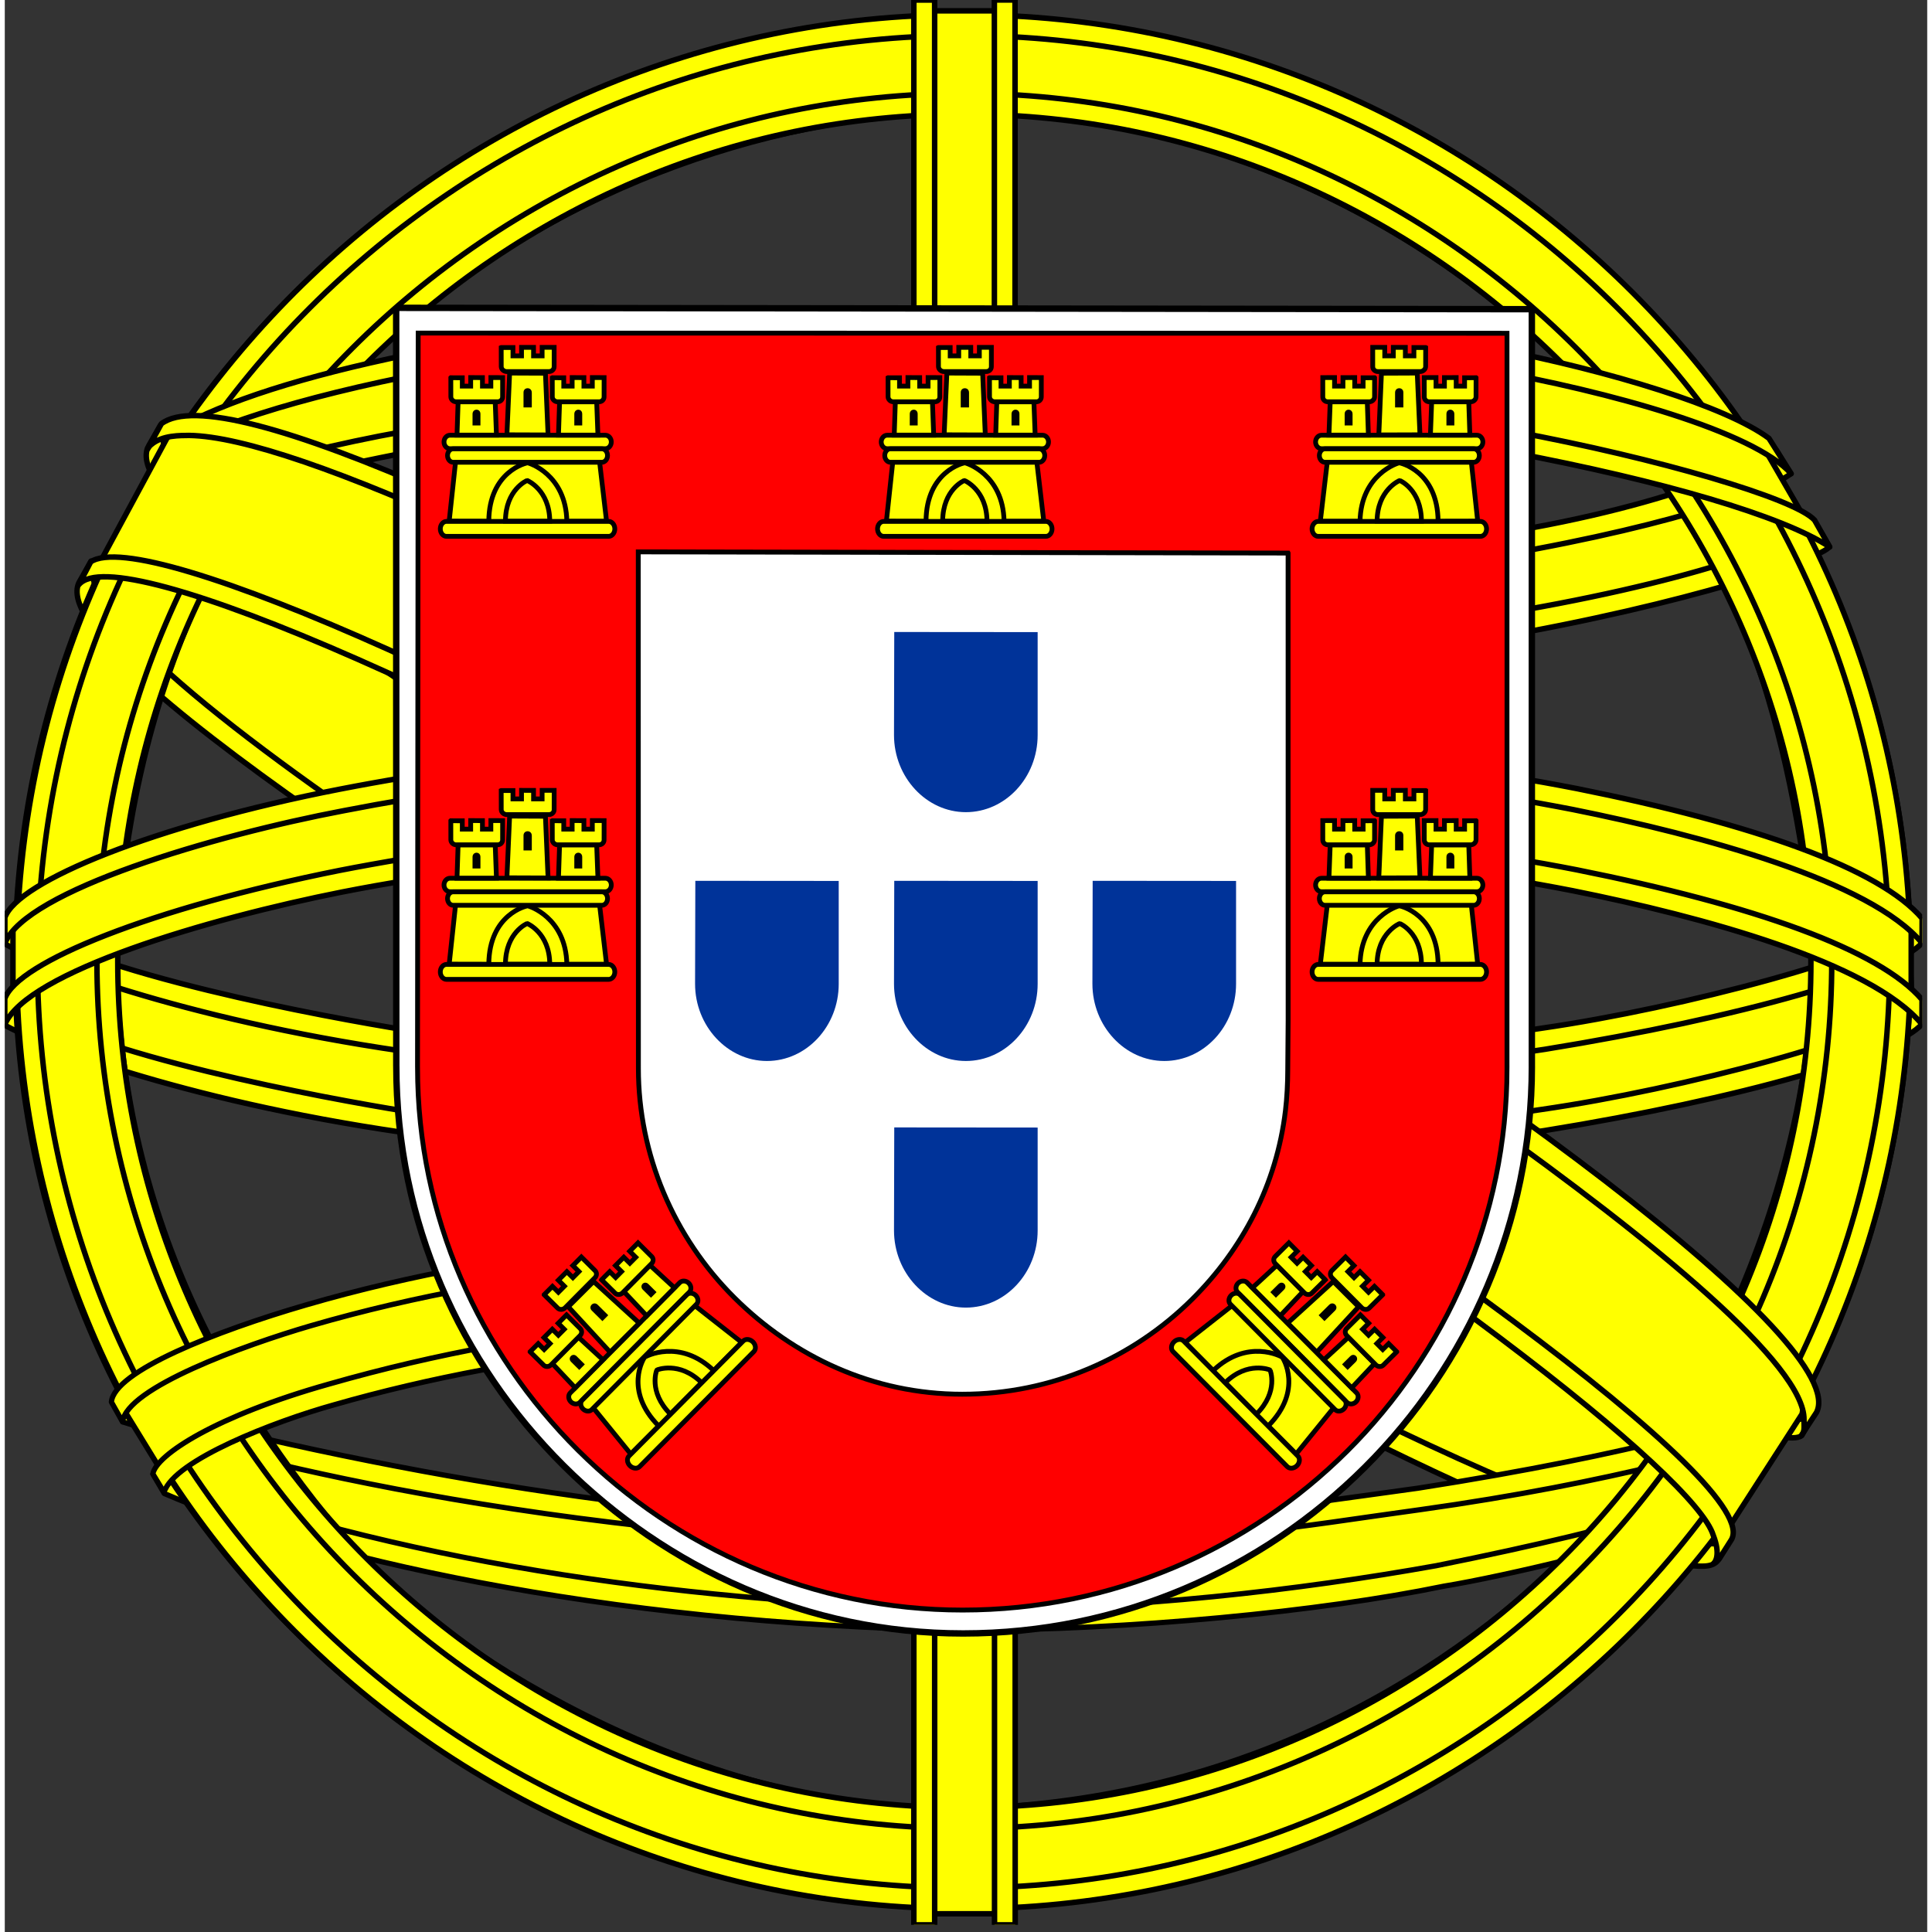<svg width="202" height="202" viewBox="0 0 201 202" fill="none" xmlns="http://www.w3.org/2000/svg">
<rect x="0" y="0" width="201" height="202" fill="#333333" stroke="none"/>
<g clip-path="url(#clip0_162_2)">
<path fill-rule="evenodd" clip-rule="evenodd" d="M178.576 162.494C148.366 161.584 9.836 75.114 8.886 61.344L16.536 48.587C30.277 68.553 171.896 152.647 185.806 149.667L178.576 162.49" fill="#FFFF00"/>
<path d="M178.576 162.494C148.366 161.584 9.836 75.114 8.886 61.344L16.536 48.587C30.277 68.553 171.896 152.647 185.806 149.667L178.576 162.49" stroke="black" stroke-width="0.573" stroke-linecap="round" stroke-linejoin="round"/>
<path fill-rule="evenodd" clip-rule="evenodd" d="M14.926 46.854C12.216 54.148 51.075 78.172 97.829 106.608C144.581 135.042 184.894 152.614 187.882 150.094C188.065 149.769 189.352 147.553 189.234 147.571C188.674 148.415 187.311 148.681 185.183 148.068C172.552 144.425 139.608 129.303 98.809 104.562C58.011 79.819 22.515 57.018 16.998 47.33C16.615 46.659 16.341 45.434 16.397 44.481L16.263 44.48L15.088 46.533L14.927 46.855L14.926 46.854ZM179.286 162.894C178.774 163.824 177.818 163.854 176.004 163.655C164.704 162.404 130.415 145.73 89.842 121.442C42.632 93.182 3.642 67.432 7.872 60.702L9.023 58.667L9.25 58.738C5.446 70.143 86.198 116.316 90.952 119.26C137.676 148.207 177.067 165.111 180.553 160.718L179.285 162.899V162.897L179.286 162.894Z" fill="#FFFF00" stroke="black" stroke-width="0.573" stroke-linecap="round" stroke-linejoin="round"/>
<path fill-rule="evenodd" clip-rule="evenodd" d="M100.506 69.684C130.743 69.445 168.056 65.552 189.529 56.994L184.902 49.477C172.21 56.502 134.693 61.121 100.251 61.812C59.514 61.438 30.761 57.644 16.354 47.977L11.986 55.982C38.47 67.189 65.609 69.568 100.506 69.684Z" fill="#FFFF00" stroke="black" stroke-width="0.573" stroke-linecap="round" stroke-linejoin="round"/>
<path fill-rule="evenodd" clip-rule="evenodd" d="M190.776 57.164C190.037 58.346 176.033 63.175 155.403 66.739C141.415 68.872 123.169 70.695 100.399 70.717C78.766 70.737 61.094 69.197 47.715 67.384C26.059 63.988 14.882 59.264 10.75 57.594C11.145 56.809 11.399 56.257 11.78 55.523C23.675 60.26 34.904 63.115 48.059 65.139C61.35 66.939 78.809 68.501 100.335 68.481C122.999 68.458 141.044 66.497 154.951 64.428C176.106 61.015 187.662 56.624 189.285 54.585L190.779 57.164H190.777H190.776ZM186.716 49.541C184.423 51.383 172.998 55.434 152.897 58.645C139.482 60.567 122.425 62.288 100.632 62.309C79.928 62.33 63.013 60.934 50.147 59.06C29.733 56.394 18.868 51.585 14.951 50.182C15.341 49.509 15.737 48.84 16.145 48.169C19.193 49.704 29.678 53.96 50.371 56.891C63.091 58.695 80.032 60.039 100.633 60.018C122.323 59.996 139.186 58.242 152.516 56.33C172.721 53.55 183.593 48.382 185.244 47.089L186.717 49.539L186.716 49.541Z" fill="#FFFF00" stroke="black" stroke-width="0.573" stroke-linecap="round" stroke-linejoin="round"/>
<path fill-rule="evenodd" clip-rule="evenodd" d="M1.216 106.114C19.814 116.117 61.121 121.158 100.21 121.505C135.801 121.561 182.168 116.003 199.507 106.815L199.03 96.803C193.605 105.28 143.917 113.412 99.824 113.079C55.731 112.746 14.786 105.936 1.137 97.12L1.216 106.111" fill="#FFFF00"/>
<path d="M1.216 106.114C19.814 116.117 61.121 121.158 100.21 121.505C135.801 121.561 182.168 116.003 199.507 106.815L199.03 96.803C193.605 105.28 143.917 113.412 99.824 113.079C55.731 112.746 14.786 105.936 1.137 97.12L1.216 106.111" stroke="black" stroke-width="0.573" stroke-linecap="round" stroke-linejoin="round"/>
<path fill-rule="evenodd" clip-rule="evenodd" d="M200.456 104.674L200.457 107.061C197.851 110.177 181.511 114.887 161.02 118.203C145.425 120.594 125.093 122.398 99.758 122.398C75.689 122.398 56.495 120.682 41.61 118.397C18.081 114.97 3.031 108.97 0.01 107.18L0.023 104.394C9.098 110.428 33.684 114.841 41.94 116.192C56.728 118.462 75.808 120.166 99.757 120.166C124.973 120.166 145.191 118.374 160.688 115.999C175.389 113.876 196.332 108.353 200.455 104.675L200.456 104.674ZM200.466 96.182L200.467 98.569C197.861 101.683 181.521 106.393 161.03 109.709C145.435 112.1 125.103 113.904 99.768 113.904C75.699 113.904 56.505 112.189 41.62 109.902C18.091 106.478 3.041 100.478 0.02 98.686L0.033 95.901C9.108 101.934 33.694 106.348 41.95 107.697C56.738 109.969 75.818 111.673 99.767 111.673C124.983 111.673 145.201 109.881 160.698 107.504C175.399 105.38 196.342 99.857 200.465 96.18L200.466 96.182Z" fill="#FFFF00" stroke="black" stroke-width="0.573" stroke-linecap="round" stroke-linejoin="round"/>
<path fill-rule="evenodd" clip-rule="evenodd" d="M100.126 160.774C57.354 160.519 20.705 149.115 12.966 147.23L18.609 156.064C32.279 161.815 68.033 170.384 100.536 169.435C133.04 168.487 161.446 165.969 181.464 156.224L187.25 147.069C173.608 153.494 127.183 160.708 100.126 160.774Z" fill="#FFFF00" stroke="black" stroke-width="0.573" stroke-linecap="round" stroke-linejoin="round"/>
<path fill-rule="evenodd" clip-rule="evenodd" d="M183.636 154.174C182.786 155.473 181.919 156.756 181.04 158.003C171.598 161.333 156.721 164.828 150.443 165.847C137.619 168.49 117.778 170.441 100.169 170.45C62.279 169.896 31.264 162.478 16.673 156.151L15.495 154.127L15.688 153.823L17.684 154.597C43.632 163.881 72.775 167.584 100.382 168.249C117.92 168.311 135.477 166.239 149.674 163.7C171.445 159.338 180.248 156.05 182.949 154.56L183.636 154.174ZM188.653 145.899C188.675 145.924 188.697 145.949 188.719 145.976C188.083 147.05 187.427 148.142 186.756 149.239C181.721 151.039 168.054 155.037 148.097 157.828C134.948 159.619 126.775 161.354 100.618 161.862C51.603 160.615 19.868 151.031 12.329 148.667L11.212 146.524C39.618 153.939 68.634 159.116 100.62 159.645C124.551 159.135 134.732 157.373 147.772 155.595C171.043 151.976 182.768 148.145 186.287 147.039C186.243 146.976 186.191 146.909 186.133 146.84L188.656 145.897L188.653 145.899Z" fill="#FFFF00" stroke="black" stroke-width="0.55" stroke-linecap="round" stroke-linejoin="round"/>
<path fill-rule="evenodd" clip-rule="evenodd" d="M189.166 98.214C189.305 126.351 174.906 151.6 163.308 162.739C146.9 178.498 125.145 188.635 99.739 189.102C71.369 189.623 44.619 171.128 37.444 163.003C23.416 147.118 11.995 126.946 11.629 99.76C13.367 69.051 25.422 47.66 42.897 32.991C60.372 18.322 83.64 11.178 103.018 11.689C125.376 12.279 151.493 23.247 169.539 45.021C181.362 59.287 186.482 74.769 189.166 98.214ZM99.98 1.872C154.465 1.872 199.276 46.21 199.276 100.575C199.276 154.939 154.465 199.279 99.98 199.279C45.495 199.279 1.056 154.94 1.056 100.575C1.056 46.21 45.495 1.872 99.98 1.872Z" fill="#FFFF00" stroke="black" stroke-width="0.573" stroke-linecap="round" stroke-linejoin="round"/>
<path fill-rule="evenodd" clip-rule="evenodd" d="M100.246 1.534C154.78 1.534 199.257 46.017 199.257 100.556C199.257 155.094 154.779 199.576 100.246 199.576C45.712 199.576 1.235 155.095 1.235 100.556C1.235 46.017 45.713 1.534 100.246 1.534ZM3.414 100.556C3.414 153.816 47.15 197.398 100.246 197.398C153.343 197.398 197.079 153.816 197.079 100.556C197.079 47.294 153.342 3.712 100.246 3.712C47.15 3.712 3.414 47.296 3.414 100.556Z" fill="#FFFF00" stroke="black" stroke-width="0.573" stroke-linecap="round" stroke-linejoin="round"/>
<path fill-rule="evenodd" clip-rule="evenodd" d="M100.326 9.764C150.057 9.764 191.019 50.585 191.019 100.468C191.019 150.352 150.056 191.171 100.326 191.171C50.596 191.171 9.633 150.352 9.633 100.468C9.633 50.585 50.597 9.764 100.326 9.764ZM11.811 100.467C11.811 149.152 51.79 188.991 100.326 188.991C148.862 188.991 188.841 149.152 188.841 100.467C188.841 51.781 148.863 11.942 100.326 11.942C51.79 11.942 11.811 51.781 11.811 100.467Z" fill="#FFFF00" stroke="black" stroke-width="0.573" stroke-linecap="round" stroke-linejoin="round"/>
<path fill-rule="evenodd" clip-rule="evenodd" d="M104.316 1.134H95.831L95.841 200.094H104.355L104.316 1.134Z" fill="#FFFF00" stroke="black" stroke-width="0.573" stroke-linecap="round" stroke-linejoin="round"/>
<path fill-rule="evenodd" clip-rule="evenodd" d="M103.466 0H105.626L105.644 201.25H103.483L103.466 0ZM95.045 0.002H97.221L97.224 201.252H95.046V0.002H95.045Z" fill="#FFFF00" stroke="black" stroke-width="0.573" stroke-linecap="round" stroke-linejoin="round"/>
<path fill-rule="evenodd" clip-rule="evenodd" d="M199.326 104.389V97.034L193.336 91.454L159.336 82.454L110.336 77.454L51.336 80.454L9.336 90.454L0.856 96.734V104.091L22.336 94.454L73.336 86.454H122.336L158.336 90.454L183.336 96.454L199.326 104.389Z" fill="#FFFF00" stroke="black" stroke-width="0.573" stroke-linecap="round" stroke-linejoin="round"/>
<path fill-rule="evenodd" clip-rule="evenodd" d="M100.286 85.224C123.669 85.181 146.356 87.439 164.351 90.943C182.92 94.656 195.988 99.299 200.456 104.514L200.451 107.097C195.063 100.606 177.478 95.849 163.933 93.129C146.075 89.655 123.54 87.412 100.286 87.455C75.748 87.501 52.899 89.825 35.302 93.258C21.182 96.06 2.351 101.626 0 107.116V104.427C1.291 100.627 15.313 94.948 34.984 91.01C52.713 87.553 75.604 85.269 100.286 85.224ZM100.296 76.732C123.679 76.689 146.366 78.949 164.361 82.451C182.93 86.165 195.998 90.807 200.466 96.022L200.461 98.605C195.073 92.116 177.488 87.358 163.943 84.638C146.085 81.163 123.55 78.92 100.296 78.965C75.758 79.009 53.02 81.335 35.421 84.766C21.795 87.35 2.195 93.136 0.009 98.626V95.936C1.3 92.177 15.606 86.294 34.994 82.519C52.723 79.061 75.614 76.778 100.296 76.732Z" fill="#FFFF00" stroke="black" stroke-width="0.573" stroke-linecap="round" stroke-linejoin="round"/>
<path fill-rule="evenodd" clip-rule="evenodd" d="M99.816 33.414C136.665 33.23 168.806 38.566 183.511 46.099L188.875 55.378C176.094 48.49 141.419 41.328 99.87 42.399C66.016 42.607 29.843 46.126 11.694 55.809L18.097 45.1C32.992 37.376 68.119 33.457 99.817 33.416" fill="#FFFF00"/>
<path d="M99.816 33.414C136.665 33.23 168.806 38.566 183.511 46.099L188.875 55.378C176.094 48.49 141.419 41.328 99.87 42.399C66.016 42.607 29.843 46.126 11.694 55.809L18.097 45.1C32.992 37.376 68.119 33.457 99.817 33.416" stroke="black" stroke-width="0.573" stroke-linecap="round" stroke-linejoin="round"/>
<path fill-rule="evenodd" clip-rule="evenodd" d="M100.306 41.074C121.323 41.018 141.631 42.204 157.782 45.118C172.823 47.917 187.167 52.119 189.218 54.378L190.808 57.188C185.82 53.931 173.407 50.304 157.469 47.282C141.463 44.274 121.169 43.277 100.269 43.332C76.547 43.251 58.117 44.503 42.3 47.261C25.572 50.391 13.966 54.862 11.103 56.987L12.661 54.017C18.224 51.178 27.051 47.757 41.884 45.087C58.241 42.099 76.867 41.203 100.307 41.074L100.306 41.074ZM100.297 32.59C120.41 32.537 140.269 33.658 155.749 36.44C167.958 38.817 180.032 42.528 184.453 45.83L186.779 49.525C182.825 45.13 167.943 40.966 154.805 38.633C139.444 35.983 120.41 34.935 100.297 34.767C79.189 34.826 59.682 36.119 44.545 38.875C30.104 41.623 20.785 44.877 16.842 47.418L18.887 44.331C24.328 41.467 33.119 38.836 44.19 36.685C59.439 33.908 79.065 32.649 100.297 32.59Z" fill="#FFFF00" stroke="black" stroke-width="0.573" stroke-linecap="round" stroke-linejoin="round"/>
<path fill-rule="evenodd" clip-rule="evenodd" d="M149.486 141.714C131.268 138.313 113.017 137.819 100.269 137.969C38.862 138.689 19.025 150.578 16.604 154.178L12.015 146.697C27.649 135.365 61.088 129.01 100.602 129.66C121.12 129.996 138.826 131.358 153.721 134.243L149.485 141.716" fill="#FFFF00"/>
<path d="M149.486 141.714C131.268 138.313 113.017 137.819 100.269 137.969C38.862 138.689 19.025 150.578 16.604 154.178L12.015 146.697C27.649 135.365 61.088 129.01 100.602 129.66C121.12 129.996 138.826 131.358 153.721 134.243L149.485 141.716" stroke="black" stroke-width="0.573" stroke-linecap="round" stroke-linejoin="round"/>
<path fill-rule="evenodd" clip-rule="evenodd" d="M99.916 136.914C116.998 137.169 133.765 137.874 149.949 140.892L148.777 142.961C133.746 140.187 117.722 139.125 99.974 139.211C77.311 139.034 54.389 141.151 34.433 146.878C28.136 148.631 17.712 152.679 16.649 156.024L15.483 154.101C15.819 152.124 22.119 148.02 33.897 144.711C56.755 138.166 78.136 137.062 99.916 136.912L99.916 136.914ZM100.691 128.318C118.389 128.648 136.666 129.467 154.431 132.986L153.211 135.14C137.169 131.955 121.842 130.893 100.796 130.569C78.061 130.611 53.945 132.232 32.018 138.607C24.939 140.669 12.721 145.127 12.314 148.657L11.148 146.591C11.413 143.385 21.99 139.203 31.506 136.435C53.602 130.011 77.78 128.359 100.691 128.318Z" fill="#FFFF00" stroke="black" stroke-width="0.55" stroke-linecap="round" stroke-linejoin="round"/>
<path fill-rule="evenodd" clip-rule="evenodd" d="M187.916 147.834L180.537 159.283L159.336 140.454L104.336 103.454L42.336 69.454L10.146 58.444L17.006 45.724L19.336 44.454L39.336 49.454L105.336 83.454L143.336 107.454L175.336 130.454L188.336 145.454L187.916 147.834Z" fill="#FFFF00" stroke="black" stroke-width="0.573" stroke-linecap="round" stroke-linejoin="round"/>
<path fill-rule="evenodd" clip-rule="evenodd" d="M8.986 58.744C14.632 54.915 56.125 73.399 99.541 99.578C142.842 125.832 184.218 155.499 180.483 161.051L179.255 162.983L178.691 163.428C178.812 163.341 179.434 162.58 178.63 160.522C176.785 154.452 147.435 131.031 98.736 101.627C51.261 73.318 11.695 56.256 7.739 61.133L8.986 58.744ZM189.426 147.671C192.996 140.619 154.51 111.627 106.794 83.399C57.981 55.733 22.8 39.448 16.374 44.304L14.946 46.903C14.934 47.046 14.998 46.726 15.3 46.493C16.468 45.474 18.405 45.542 19.279 45.526C30.344 45.692 61.946 60.236 106.285 85.654C125.713 96.969 188.356 137.145 188.117 148.443C188.134 149.415 188.197 149.615 187.832 150.095L189.426 147.671Z" fill="#FFFF00"/>
<path d="M189.426 147.671C192.996 140.619 154.51 111.627 106.794 83.399C57.981 55.733 22.8 39.448 16.374 44.304L14.946 46.903C14.934 47.046 14.998 46.726 15.3 46.493C16.468 45.474 18.405 45.542 19.279 45.526C30.344 45.692 61.946 60.236 106.285 85.654C125.713 96.969 188.356 137.145 188.117 148.443C188.134 149.415 188.197 149.615 187.832 150.095L189.426 147.671ZM189.426 147.671L189.426 147.67M8.986 58.744C14.632 54.915 56.125 73.399 99.541 99.578C142.842 125.832 184.218 155.499 180.483 161.051L179.255 162.983L178.691 163.428C178.812 163.341 179.434 162.58 178.63 160.522C176.785 154.452 147.435 131.031 98.736 101.627C51.261 73.318 11.695 56.256 7.739 61.133L8.986 58.744Z" stroke="black" stroke-width="0.573" stroke-linecap="round" stroke-linejoin="round"/>
<path d="M40.936 111.464C40.936 127.735 47.599 142.451 58.393 153.206C69.208 163.984 83.905 170.785 100.202 170.785C116.583 170.785 131.449 164.133 142.218 153.396C152.987 142.661 159.661 127.844 159.664 111.516H159.662V32.327L40.922 32.186L40.934 111.464L40.936 111.464Z" fill="white" stroke="black" stroke-width="0.67" stroke-linejoin="bevel"/>
<path d="M43.156 111.574V111.619C43.156 127.176 49.597 141.343 59.931 151.628C70.285 161.933 84.545 168.34 100.145 168.34C115.826 168.34 130.057 161.98 140.367 151.714C150.675 141.449 157.064 127.281 157.066 111.67H157.064V34.844L43.224 34.826L43.154 111.574M134.176 57.827L134.18 106.718L134.139 111.889C134.139 113.25 134.058 114.802 133.899 116.123C132.974 123.852 129.419 130.59 124.154 135.831C117.99 141.966 109.483 145.772 100.107 145.772C90.78 145.772 82.468 141.834 76.278 135.672C69.928 129.352 66.248 120.686 66.248 111.725L66.235 57.702L134.175 57.825L134.176 57.827Z" fill="#FF0000"/>
<path d="M43.156 111.574V111.619C43.156 127.176 49.597 141.343 59.931 151.628C70.285 161.933 84.545 168.34 100.145 168.34C115.826 168.34 130.057 161.98 140.367 151.714C150.675 141.449 157.064 127.281 157.066 111.67H157.064V34.844L43.224 34.826L43.154 111.574M134.176 57.827L134.18 106.718L134.139 111.889C134.139 113.25 134.058 114.802 133.899 116.123C132.974 123.852 129.419 130.59 124.154 135.831C117.99 141.966 109.483 145.772 100.107 145.772C90.78 145.772 82.468 141.834 76.278 135.672C69.928 129.352 66.248 120.686 66.248 111.725L66.235 57.702L134.175 57.825L134.176 57.827Z" stroke="black" stroke-width="0.507"/>
<path d="M50.526 54.884C50.661 49.363 54.578 48.056 54.607 48.037C54.635 48.018 58.838 49.444 58.824 54.935L50.526 54.884Z" fill="#FFFF00"/>
<path d="M47.146 48.144L46.464 54.489L50.605 54.498C50.645 49.248 54.579 48.375 54.674 48.395C54.763 48.39 58.663 49.555 58.767 54.498H62.918L62.168 48.105L47.146 48.142L47.146 48.144Z" fill="#FFFF00" stroke="black" stroke-width="0.5"/>
<path d="M46.186 54.514H63.132C63.489 54.514 63.781 54.867 63.781 55.298C63.781 55.729 63.489 56.08 63.132 56.08H46.186C45.829 56.08 45.537 55.729 45.537 55.298C45.537 54.867 45.829 54.514 46.186 54.514Z" fill="#FFFF00" stroke="black" stroke-width="0.5"/>
<path d="M52.346 54.484C52.364 51.172 54.608 50.234 54.62 50.236C54.62 50.236 56.962 51.203 56.98 54.484H52.346Z" fill="#FFFF00" stroke="black" stroke-width="0.5"/>
<path d="M46.546 45.504H62.791C63.133 45.504 63.414 45.822 63.414 46.209C63.414 46.596 63.133 46.913 62.791 46.913H46.546C46.204 46.913 45.923 46.598 45.923 46.209C45.923 45.822 46.204 45.504 46.546 45.504Z" fill="#FFFF00" stroke="black" stroke-width="0.5"/>
<path d="M46.886 46.924H62.424C62.751 46.924 63.019 47.241 63.019 47.628C63.019 48.016 62.751 48.333 62.424 48.333H46.886C46.559 48.333 46.291 48.016 46.291 47.628C46.291 47.241 46.559 46.924 46.886 46.924Z" fill="#FFFF00" stroke="black" stroke-width="0.5"/>
<path d="M51.906 36.334L53.133 36.336V37.207H54.028V36.317L55.285 36.321V37.208H56.182V36.317H57.44L57.438 38.329C57.438 38.645 57.184 38.849 56.889 38.849H52.478C52.182 38.849 51.908 38.612 51.907 38.323L51.904 36.335L51.906 36.334Z" fill="#FFFF00" stroke="black" stroke-width="0.5"/>
<path d="M56.526 39.024L56.803 45.475L52.5 45.46L52.785 39.007L56.526 39.024Z" fill="#FFFF00" stroke="black" stroke-width="0.5"/>
<path d="M51.276 42.014L51.407 45.492L47.282 45.494L47.398 42.014L51.276 42.014Z" fill="#FFFF00" stroke="black" stroke-width="0.5"/>
<path d="M61.885 42.014L62.016 45.492L57.891 45.494L58.007 42.014L61.885 42.014Z" fill="#FFFF00" stroke="black" stroke-width="0.5"/>
<path d="M46.636 39.494L47.835 39.497V40.369H48.713V39.477L49.942 39.481V40.37H50.822V39.477L52.052 39.479L52.05 41.491C52.05 41.805 51.801 42.01 51.514 42.01H47.197C46.907 42.01 46.638 41.774 46.638 41.484L46.635 39.495L46.636 39.494Z" fill="#FFFF00" stroke="black" stroke-width="0.5"/>
<path d="M57.245 39.494L58.444 39.497V40.369H59.322V39.477L60.551 39.481V40.37H61.431V39.477L62.661 39.479L62.659 41.491C62.659 41.805 62.41 42.01 62.123 42.01H57.806C57.516 42.01 57.247 41.774 57.246 41.484L57.243 39.495L57.245 39.494Z" fill="#FFFF00" stroke="black" stroke-width="0.5"/>
<path d="M54.236 41.064C54.209 40.437 55.113 40.43 55.102 41.064V42.6H54.236L54.236 41.064Z" fill="black"/>
<path d="M48.906 43.294C48.903 42.688 49.743 42.676 49.732 43.294V44.481H48.906L48.906 43.294Z" fill="black"/>
<path d="M59.547 43.294C59.544 42.688 60.384 42.676 60.373 43.294V44.481H59.547L59.547 43.294Z" fill="black"/>
<path d="M50.526 101.204C50.661 95.683 54.578 94.376 54.607 94.356C54.635 94.338 58.838 95.764 58.824 101.255L50.526 101.204Z" fill="#FFFF00"/>
<path d="M47.146 94.464L46.464 100.809L50.605 100.818C50.645 95.568 54.579 94.695 54.674 94.714C54.763 94.709 58.663 95.875 58.767 100.818H62.918L62.168 94.424L47.146 94.462L47.146 94.464Z" fill="#FFFF00" stroke="black" stroke-width="0.5"/>
<path d="M46.186 100.834H63.132C63.489 100.834 63.781 101.187 63.781 101.618C63.781 102.048 63.489 102.399 63.132 102.399H46.186C45.829 102.399 45.537 102.048 45.537 101.618C45.537 101.187 45.829 100.834 46.186 100.834Z" fill="#FFFF00" stroke="black" stroke-width="0.5"/>
<path d="M52.346 100.804C52.364 97.491 54.608 96.554 54.62 96.556C54.62 96.556 56.962 97.522 56.98 100.804H52.346Z" fill="#FFFF00" stroke="black" stroke-width="0.5"/>
<path d="M46.546 91.824H62.791C63.133 91.824 63.414 92.142 63.414 92.529C63.414 92.916 63.133 93.233 62.791 93.233H46.546C46.204 93.233 45.923 92.918 45.923 92.529C45.923 92.142 46.204 91.824 46.546 91.824Z" fill="#FFFF00" stroke="black" stroke-width="0.5"/>
<path d="M46.886 93.244H62.424C62.751 93.244 63.019 93.561 63.019 93.948C63.019 94.336 62.751 94.652 62.424 94.652H46.886C46.559 94.652 46.291 94.336 46.291 93.948C46.291 93.561 46.559 93.244 46.886 93.244Z" fill="#FFFF00" stroke="black" stroke-width="0.5"/>
<path d="M51.906 82.654L53.133 82.656V83.527H54.028V82.636L55.285 82.641V83.528H56.182V82.637H57.44L57.438 84.649C57.438 84.964 57.184 85.169 56.889 85.169H52.478C52.182 85.169 51.908 84.932 51.907 84.642L51.904 82.655L51.906 82.654Z" fill="#FFFF00" stroke="black" stroke-width="0.5"/>
<path d="M56.526 85.344L56.803 91.795L52.5 91.779L52.785 85.327L56.526 85.344Z" fill="#FFFF00" stroke="black" stroke-width="0.5"/>
<path d="M51.276 88.334L51.407 91.811L47.282 91.814L47.398 88.334L51.276 88.334Z" fill="#FFFF00" stroke="black" stroke-width="0.5"/>
<path d="M61.885 88.334L62.016 91.811L57.891 91.814L58.007 88.334L61.885 88.334Z" fill="#FFFF00" stroke="black" stroke-width="0.5"/>
<path d="M46.636 85.814L47.835 85.817V86.689H48.713V85.797L49.942 85.801V86.69H50.822V85.797L52.052 85.799L52.05 87.811C52.05 88.125 51.801 88.329 51.514 88.329H47.197C46.907 88.329 46.638 88.094 46.638 87.804L46.635 85.815L46.636 85.814Z" fill="#FFFF00" stroke="black" stroke-width="0.5"/>
<path d="M57.245 85.814L58.444 85.817V86.689H59.322V85.797L60.551 85.801V86.69H61.431V85.797L62.661 85.799L62.659 87.811C62.659 88.125 62.41 88.329 62.123 88.329H57.806C57.516 88.329 57.247 88.094 57.246 87.804L57.243 85.815L57.245 85.814Z" fill="#FFFF00" stroke="black" stroke-width="0.5"/>
<path d="M54.236 87.384C54.209 86.757 55.113 86.75 55.102 87.384V88.92H54.236L54.236 87.384Z" fill="black"/>
<path d="M48.906 89.614C48.903 89.008 49.743 88.996 49.732 89.614V90.801H48.906L48.906 89.614Z" fill="black"/>
<path d="M59.547 89.614C59.544 89.008 60.384 88.996 60.373 89.614V90.801H59.547L59.547 89.614Z" fill="black"/>
<path d="M68.587 149.418C64.764 145.432 66.597 141.731 66.603 141.698C66.61 141.665 70.584 139.687 74.47 143.566L68.587 149.418Z" fill="#FFFF00"/>
<path d="M61.423 147.067L65.445 152.021L68.368 149.09C64.671 145.363 66.824 141.956 66.905 141.902C66.964 141.835 70.539 139.889 74.12 143.298L77.044 140.352L71.98 136.379L61.422 147.066L61.423 147.067Z" fill="#FFFF00" stroke="black" stroke-width="0.5"/>
<path d="M65.266 152.237L77.207 140.212C77.458 139.958 77.914 140 78.221 140.304C78.526 140.607 78.569 141.061 78.318 141.315L66.377 153.34C66.126 153.593 65.671 153.553 65.365 153.25C65.059 152.946 65.015 152.49 65.266 152.237Z" fill="#FFFF00" stroke="black" stroke-width="0.5"/>
<path d="M69.586 147.844C67.248 145.497 68.164 143.245 68.173 143.238C68.174 143.237 70.509 142.257 72.851 144.556L69.586 147.844Z" fill="#FFFF00" stroke="black" stroke-width="0.5"/>
<path d="M59.127 145.633L70.573 134.105C70.814 133.862 71.238 133.888 71.512 134.16C71.787 134.433 71.814 134.855 71.573 135.098L60.127 146.626C59.886 146.868 59.464 146.845 59.188 146.571C58.914 146.299 58.886 145.875 59.127 145.633Z" fill="#FFFF00" stroke="black" stroke-width="0.5"/>
<path d="M60.374 146.392L71.322 135.366C71.553 135.134 71.966 135.167 72.241 135.44C72.516 135.713 72.552 136.127 72.322 136.359L61.373 147.384C61.143 147.617 60.729 147.584 60.454 147.31C60.179 147.038 60.143 146.624 60.374 146.392Z" fill="#FFFF00" stroke="black" stroke-width="0.5"/>
<path d="M56.396 135.368L57.262 134.499L57.88 135.113L58.511 134.478L57.879 133.85L58.767 132.961L59.397 133.586L60.03 132.949L59.398 132.322L60.284 131.429L61.71 132.848C61.934 133.071 61.9 133.395 61.692 133.604L58.584 136.734C58.375 136.945 58.014 136.971 57.809 136.768L56.396 135.37L56.396 135.368Z" fill="#FFFF00" stroke="black" stroke-width="0.5"/>
<path d="M61.56 133.985L66.334 138.334L63.29 141.376L58.913 136.628L61.56 133.985Z" fill="#FFFF00" stroke="black" stroke-width="0.5"/>
<path d="M59.983 139.817L62.543 142.174L59.638 145.103L57.251 142.569L59.983 139.817Z" fill="#FFFF00" stroke="black" stroke-width="0.5"/>
<path d="M67.458 132.289L70.018 134.646L67.113 137.575L64.726 135.041L67.458 132.289Z" fill="#FFFF00" stroke="black" stroke-width="0.5"/>
<path d="M54.925 141.334L55.773 140.485L56.392 141.1L57.01 140.477L56.377 139.848L57.246 138.979L57.876 139.605L58.496 138.981L57.863 138.352L58.731 137.481L60.157 138.9C60.38 139.121 60.35 139.441 60.147 139.645L57.105 142.709C56.902 142.914 56.545 142.939 56.338 142.735L54.925 141.336L54.925 141.334Z" fill="#FFFF00" stroke="black" stroke-width="0.5"/>
<path d="M62.401 133.806L63.248 132.957L63.867 133.572L64.485 132.949L63.852 132.32L64.721 131.451L65.352 132.077L65.971 131.453L65.338 130.824L66.206 129.953L67.632 131.371C67.855 131.593 67.825 131.913 67.622 132.117L64.581 135.181C64.377 135.386 64.02 135.411 63.814 135.207L62.4 133.808L62.401 133.806Z" fill="#FFFF00" stroke="black" stroke-width="0.5"/>
<path d="M61.395 137.047C60.931 136.624 61.562 135.979 62.005 136.433L63.095 137.515L62.485 138.13L61.395 137.047Z" fill="black"/>
<path d="M59.221 142.401C58.789 141.976 59.372 141.371 59.804 141.814L60.646 142.651L60.064 143.237L59.221 142.401Z" fill="black"/>
<path d="M66.719 134.85C66.287 134.425 66.87 133.821 67.301 134.264L68.144 135.1L67.562 135.686L66.719 134.85Z" fill="black"/>
<path d="M96.24 54.884C96.375 49.363 100.292 48.056 100.32 48.037C100.349 48.018 104.552 49.444 104.538 54.935L96.24 54.884Z" fill="#FFFF00"/>
<path d="M92.86 48.144L92.178 54.489L96.319 54.498C96.358 49.248 100.293 48.375 100.388 48.395C100.477 48.39 104.377 49.555 104.481 54.498H108.632L107.882 48.105L92.86 48.142L92.86 48.144Z" fill="#FFFF00" stroke="black" stroke-width="0.5"/>
<path d="M91.9 54.514H108.846C109.203 54.514 109.495 54.867 109.495 55.298C109.495 55.729 109.203 56.08 108.846 56.08H91.9C91.543 56.08 91.251 55.729 91.251 55.298C91.251 54.867 91.543 54.514 91.9 54.514Z" fill="#FFFF00" stroke="black" stroke-width="0.5"/>
<path d="M98.06 54.484C98.078 51.172 100.322 50.234 100.333 50.236C100.334 50.236 102.676 51.203 102.694 54.484H98.06Z" fill="#FFFF00" stroke="black" stroke-width="0.5"/>
<path d="M92.26 45.504H108.505C108.847 45.504 109.127 45.822 109.127 46.209C109.127 46.596 108.847 46.913 108.505 46.913H92.26C91.918 46.913 91.637 46.598 91.637 46.209C91.637 45.822 91.918 45.504 92.26 45.504Z" fill="#FFFF00" stroke="black" stroke-width="0.5"/>
<path d="M92.6 46.924H108.138C108.465 46.924 108.733 47.241 108.733 47.628C108.733 48.016 108.465 48.333 108.138 48.333H92.6C92.273 48.333 92.004 48.016 92.004 47.628C92.004 47.241 92.273 46.924 92.6 46.924Z" fill="#FFFF00" stroke="black" stroke-width="0.5"/>
<path d="M97.62 36.334L98.847 36.336V37.207H99.742V36.317L100.998 36.321V37.208H101.896V36.317H103.154L103.152 38.329C103.152 38.645 102.898 38.849 102.603 38.849H98.192C97.895 38.849 97.622 38.612 97.621 38.323L97.618 36.335L97.62 36.334Z" fill="#FFFF00" stroke="black" stroke-width="0.5"/>
<path d="M102.24 39.024L102.517 45.475L98.214 45.46L98.499 39.007L102.24 39.024Z" fill="#FFFF00" stroke="black" stroke-width="0.5"/>
<path d="M96.99 42.014L97.121 45.492L92.996 45.494L93.112 42.014L96.99 42.014Z" fill="#FFFF00" stroke="black" stroke-width="0.5"/>
<path d="M107.599 42.014L107.73 45.492L103.605 45.494L103.721 42.014L107.599 42.014Z" fill="#FFFF00" stroke="black" stroke-width="0.5"/>
<path d="M92.35 39.494L93.549 39.497V40.369H94.427V39.477L95.656 39.481V40.37H96.535V39.477L97.766 39.479L97.764 41.491C97.764 41.805 97.515 42.01 97.227 42.01H92.91C92.621 42.01 92.352 41.774 92.351 41.484L92.348 39.495L92.35 39.494Z" fill="#FFFF00" stroke="black" stroke-width="0.5"/>
<path d="M102.959 39.494L104.158 39.497V40.369H105.036V39.477L106.265 39.481V40.37H107.144V39.477L108.375 39.479L108.373 41.491C108.373 41.805 108.124 42.01 107.836 42.01H103.519C103.23 42.01 102.961 41.774 102.96 41.484L102.957 39.495L102.959 39.494Z" fill="#FFFF00" stroke="black" stroke-width="0.5"/>
<path d="M99.95 41.064C99.923 40.437 100.826 40.43 100.816 41.064V42.6H99.95L99.95 41.064Z" fill="black"/>
<path d="M94.62 43.294C94.617 42.688 95.457 42.676 95.446 43.294V44.481H94.62L94.62 43.294Z" fill="black"/>
<path d="M105.261 43.294C105.258 42.688 106.098 42.676 106.087 43.294V44.481H105.261L105.261 43.294Z" fill="black"/>
<path d="M149.938 54.884C149.803 49.363 145.886 48.056 145.857 48.037C145.829 48.018 141.626 49.444 141.64 54.935L149.938 54.884Z" fill="#FFFF00"/>
<path d="M153.318 48.144L154 54.489L149.859 54.498C149.819 49.248 145.885 48.375 145.79 48.395C145.701 48.39 141.801 49.555 141.697 54.498H137.546L138.296 48.105L153.318 48.142L153.318 48.144Z" fill="#FFFF00" stroke="black" stroke-width="0.5"/>
<path d="M154.278 54.514H137.332C136.975 54.514 136.683 54.867 136.683 55.298C136.683 55.729 136.975 56.08 137.332 56.08H154.278C154.635 56.08 154.927 55.729 154.927 55.298C154.927 54.867 154.635 54.514 154.278 54.514Z" fill="#FFFF00" stroke="black" stroke-width="0.5"/>
<path d="M148.118 54.484C148.099 51.172 145.856 50.234 145.844 50.236C145.843 50.236 143.502 51.203 143.483 54.484H148.118Z" fill="#FFFF00" stroke="black" stroke-width="0.5"/>
<path d="M153.918 45.504H137.673C137.331 45.504 137.05 45.822 137.05 46.209C137.05 46.596 137.331 46.913 137.673 46.913H153.918C154.26 46.913 154.541 46.598 154.541 46.209C154.541 45.822 154.26 45.504 153.918 45.504Z" fill="#FFFF00" stroke="black" stroke-width="0.5"/>
<path d="M153.578 46.924H138.04C137.713 46.924 137.445 47.241 137.445 47.628C137.445 48.016 137.713 48.333 138.04 48.333H153.578C153.905 48.333 154.173 48.016 154.173 47.628C154.173 47.241 153.905 46.924 153.578 46.924Z" fill="#FFFF00" stroke="black" stroke-width="0.5"/>
<path d="M148.558 36.334L147.331 36.336V37.207H146.436V36.317L145.179 36.321V37.208H144.282V36.317H143.024L143.026 38.329C143.026 38.645 143.28 38.849 143.575 38.849H147.986C148.282 38.849 148.556 38.612 148.557 38.323L148.56 36.335L148.558 36.334Z" fill="#FFFF00" stroke="black" stroke-width="0.5"/>
<path d="M143.938 39.024L143.661 45.475L147.964 45.46L147.679 39.007L143.938 39.024Z" fill="#FFFF00" stroke="black" stroke-width="0.5"/>
<path d="M149.188 42.014L149.057 45.492L153.182 45.494L153.066 42.014L149.188 42.014Z" fill="#FFFF00" stroke="black" stroke-width="0.5"/>
<path d="M138.579 42.014L138.448 45.492L142.573 45.494L142.457 42.014L138.579 42.014Z" fill="#FFFF00" stroke="black" stroke-width="0.5"/>
<path d="M153.828 39.494L152.629 39.497V40.369H151.751V39.477L150.522 39.481V40.37H149.642V39.477L148.412 39.479L148.414 41.491C148.414 41.805 148.663 42.01 148.95 42.01H153.267C153.557 42.01 153.826 41.774 153.826 41.484L153.829 39.495L153.828 39.494Z" fill="#FFFF00" stroke="black" stroke-width="0.5"/>
<path d="M143.219 39.494L142.02 39.497V40.369H141.142V39.477L139.913 39.481V40.37H139.033V39.477L137.803 39.479L137.805 41.491C137.805 41.805 138.054 42.01 138.341 42.01H142.658C142.948 42.01 143.217 41.774 143.217 41.484L143.22 39.495L143.219 39.494Z" fill="#FFFF00" stroke="black" stroke-width="0.5"/>
<path d="M146.228 41.064C146.254 40.437 145.351 40.43 145.362 41.064V42.6H146.228L146.228 41.064Z" fill="black"/>
<path d="M151.558 43.294C151.561 42.688 150.721 42.676 150.732 43.294V44.481H151.558L151.558 43.294Z" fill="black"/>
<path d="M140.917 43.294C140.92 42.688 140.08 42.676 140.091 43.294V44.481H140.917L140.917 43.294Z" fill="black"/>
<path d="M149.938 101.204C149.803 95.683 145.886 94.376 145.857 94.356C145.829 94.338 141.626 95.764 141.64 101.255L149.938 101.204Z" fill="#FFFF00"/>
<path d="M153.318 94.464L154 100.809L149.859 100.818C149.819 95.568 145.885 94.695 145.79 94.714C145.701 94.709 141.801 95.875 141.697 100.818H137.546L138.296 94.424L153.318 94.462L153.318 94.464Z" fill="#FFFF00" stroke="black" stroke-width="0.5"/>
<path d="M154.278 100.834H137.332C136.975 100.834 136.683 101.187 136.683 101.618C136.683 102.048 136.975 102.399 137.332 102.399H154.278C154.635 102.399 154.927 102.048 154.927 101.618C154.927 101.187 154.635 100.834 154.278 100.834Z" fill="#FFFF00" stroke="black" stroke-width="0.5"/>
<path d="M148.118 100.804C148.099 97.491 145.856 96.554 145.844 96.556C145.843 96.556 143.502 97.522 143.483 100.804H148.118Z" fill="#FFFF00" stroke="black" stroke-width="0.5"/>
<path d="M153.918 91.824H137.673C137.331 91.824 137.05 92.142 137.05 92.529C137.05 92.916 137.331 93.233 137.673 93.233H153.918C154.26 93.233 154.541 92.918 154.541 92.529C154.541 92.142 154.26 91.824 153.918 91.824Z" fill="#FFFF00" stroke="black" stroke-width="0.5"/>
<path d="M153.578 93.244H138.04C137.713 93.244 137.445 93.561 137.445 93.948C137.445 94.336 137.713 94.652 138.04 94.652H153.578C153.905 94.652 154.173 94.336 154.173 93.948C154.173 93.561 153.905 93.244 153.578 93.244Z" fill="#FFFF00" stroke="black" stroke-width="0.5"/>
<path d="M148.558 82.654L147.331 82.656V83.527H146.436V82.636L145.179 82.641V83.528H144.282V82.637H143.024L143.026 84.649C143.026 84.964 143.28 85.169 143.575 85.169H147.986C148.282 85.169 148.556 84.932 148.557 84.642L148.56 82.655L148.558 82.654Z" fill="#FFFF00" stroke="black" stroke-width="0.5"/>
<path d="M143.938 85.344L143.661 91.795L147.964 91.779L147.679 85.327L143.938 85.344Z" fill="#FFFF00" stroke="black" stroke-width="0.5"/>
<path d="M149.188 88.334L149.057 91.811L153.182 91.814L153.066 88.334L149.188 88.334Z" fill="#FFFF00" stroke="black" stroke-width="0.5"/>
<path d="M138.579 88.334L138.448 91.811L142.573 91.814L142.457 88.334L138.579 88.334Z" fill="#FFFF00" stroke="black" stroke-width="0.5"/>
<path d="M153.828 85.814L152.629 85.817V86.689H151.751V85.797L150.522 85.801V86.69H149.642V85.797L148.412 85.799L148.414 87.811C148.414 88.125 148.663 88.329 148.95 88.329H153.267C153.557 88.329 153.826 88.094 153.826 87.804L153.829 85.815L153.828 85.814Z" fill="#FFFF00" stroke="black" stroke-width="0.5"/>
<path d="M143.219 85.814L142.02 85.817V86.689H141.142V85.797L139.913 85.801V86.69H139.033V85.797L137.803 85.799L137.805 87.811C137.805 88.125 138.054 88.329 138.341 88.329H142.658C142.948 88.329 143.217 88.094 143.217 87.804L143.22 85.815L143.219 85.814Z" fill="#FFFF00" stroke="black" stroke-width="0.5"/>
<path d="M146.228 87.384C146.254 86.757 145.351 86.75 145.362 87.384V88.92H146.228L146.228 87.384Z" fill="black"/>
<path d="M151.558 89.614C151.561 89.008 150.721 88.996 150.732 89.614V90.801H151.558L151.558 89.614Z" fill="black"/>
<path d="M140.917 89.614C140.92 89.008 140.08 88.996 140.091 89.614V90.801H140.917L140.917 89.614Z" fill="black"/>
<path d="M131.877 149.418C135.7 145.432 133.867 141.731 133.861 141.697C133.854 141.664 129.88 139.687 125.994 143.566L131.877 149.418Z" fill="#FFFF00"/>
<path d="M139.041 147.067L135.019 152.021L132.096 149.09C135.792 145.363 133.64 141.956 133.559 141.902C133.5 141.835 129.925 139.889 126.344 143.298L123.42 140.352L128.484 136.379L139.042 147.066L139.041 147.067Z" fill="#FFFF00" stroke="black" stroke-width="0.5"/>
<path d="M135.197 152.237L123.257 140.212C123.006 139.958 122.55 140 122.243 140.304C121.938 140.607 121.895 141.061 122.146 141.315L134.087 153.34C134.338 153.593 134.793 153.553 135.098 153.25C135.405 152.946 135.449 152.49 135.197 152.237Z" fill="#FFFF00" stroke="black" stroke-width="0.5"/>
<path d="M130.878 147.844C133.216 145.497 132.3 143.245 132.291 143.238C132.29 143.237 129.955 142.257 127.613 144.556L130.878 147.844Z" fill="#FFFF00" stroke="black" stroke-width="0.5"/>
<path d="M141.337 145.633L129.891 134.105C129.65 133.862 129.226 133.888 128.952 134.16C128.677 134.433 128.65 134.855 128.891 135.098L140.337 146.626C140.578 146.868 141 146.845 141.276 146.571C141.55 146.299 141.578 145.875 141.337 145.633Z" fill="#FFFF00" stroke="black" stroke-width="0.5"/>
<path d="M140.09 146.392L129.142 135.366C128.911 135.134 128.498 135.167 128.223 135.44C127.948 135.713 127.912 136.127 128.142 136.359L139.091 147.384C139.321 147.617 139.735 147.584 140.01 147.31C140.285 147.038 140.321 146.624 140.09 146.392Z" fill="#FFFF00" stroke="black" stroke-width="0.5"/>
<path d="M144.068 135.368L143.202 134.499L142.584 135.113L141.953 134.478L142.585 133.85L141.697 132.961L141.067 133.586L140.434 132.949L141.066 132.322L140.18 131.429L138.754 132.848C138.53 133.071 138.564 133.395 138.772 133.604L141.88 136.734C142.089 136.945 142.45 136.971 142.655 136.768L144.068 135.37L144.068 135.368Z" fill="#FFFF00" stroke="black" stroke-width="0.5"/>
<path d="M138.903 133.985L134.13 138.334L137.174 141.376L141.551 136.628L138.903 133.985Z" fill="#FFFF00" stroke="black" stroke-width="0.5"/>
<path d="M140.481 139.817L137.921 142.174L140.826 145.103L143.213 142.569L140.481 139.817Z" fill="#FFFF00" stroke="black" stroke-width="0.5"/>
<path d="M133.006 132.289L130.446 134.646L133.351 137.575L135.738 135.041L133.006 132.289Z" fill="#FFFF00" stroke="black" stroke-width="0.5"/>
<path d="M145.539 141.334L144.691 140.485L144.072 141.1L143.454 140.477L144.087 139.848L143.218 138.979L142.588 139.605L141.968 138.981L142.601 138.352L141.733 137.481L140.307 138.9C140.084 139.121 140.114 139.441 140.317 139.645L143.359 142.709C143.562 142.914 143.919 142.939 144.126 142.735L145.539 141.336L145.539 141.334Z" fill="#FFFF00" stroke="black" stroke-width="0.5"/>
<path d="M138.063 133.806L137.216 132.957L136.597 133.572L135.979 132.949L136.612 132.32L135.743 131.451L135.112 132.077L134.493 131.453L135.126 130.824L134.258 129.953L132.832 131.371C132.609 131.593 132.639 131.913 132.842 132.117L135.883 135.181C136.087 135.386 136.444 135.411 136.65 135.207L138.064 133.808L138.063 133.806Z" fill="#FFFF00" stroke="black" stroke-width="0.5"/>
<path d="M139.069 137.047C139.533 136.624 138.902 135.979 138.459 136.433L137.369 137.515L137.979 138.13L139.069 137.047Z" fill="black"/>
<path d="M141.243 142.401C141.675 141.976 141.092 141.371 140.66 141.814L139.818 142.651L140.4 143.237L141.243 142.401Z" fill="black"/>
<path d="M133.745 134.85C134.177 134.425 133.594 133.821 133.163 134.264L132.32 135.1L132.902 135.686L133.745 134.85Z" fill="black"/>
<path d="M92.972 102.86V102.865C92.972 105.077 93.821 107.092 95.184 108.555C96.549 110.021 98.429 110.932 100.486 110.932C102.553 110.932 104.43 110.027 105.789 108.567C107.147 107.108 107.991 105.095 107.991 102.874V92.106L92.999 92.094L92.972 102.86Z" fill="#003399"/>
<path d="M92.972 76.844V76.849C92.972 79.061 93.821 81.076 95.184 82.539C96.549 84.005 98.429 84.916 100.486 84.916C102.553 84.916 104.43 84.011 105.789 82.551C107.147 81.092 107.991 79.079 107.991 76.858V66.09L92.999 66.078L92.972 76.844Z" fill="#003399"/>
<path d="M72.173 102.86V102.865C72.173 105.077 73.022 107.092 74.385 108.555C75.75 110.021 77.63 110.932 79.687 110.932C81.754 110.932 83.631 110.027 84.99 108.567C86.348 107.108 87.192 105.095 87.192 102.874V92.106L72.2 92.094L72.173 102.86Z" fill="#003399"/>
<path d="M113.717 102.86V102.865C113.717 105.077 114.566 107.092 115.929 108.555C117.294 110.021 119.174 110.932 121.231 110.932C123.298 110.932 125.175 110.027 126.534 108.567C127.892 107.108 128.736 105.095 128.736 102.874V92.106L113.744 92.094L113.717 102.86Z" fill="#003399"/>
<path d="M92.972 128.644V128.649C92.972 130.861 93.821 132.876 95.184 134.338C96.549 135.805 98.429 136.716 100.486 136.716C102.553 136.716 104.43 135.811 105.789 134.351C107.147 132.892 107.991 130.879 107.991 128.658V117.89L92.999 117.877L92.972 128.644Z" fill="#003399"/>
</g>
<defs>
<clipPath id="clip0_162_2">
<rect width="200.467" height="201.252" fill="white"/>
</clipPath>
</defs>
</svg>
